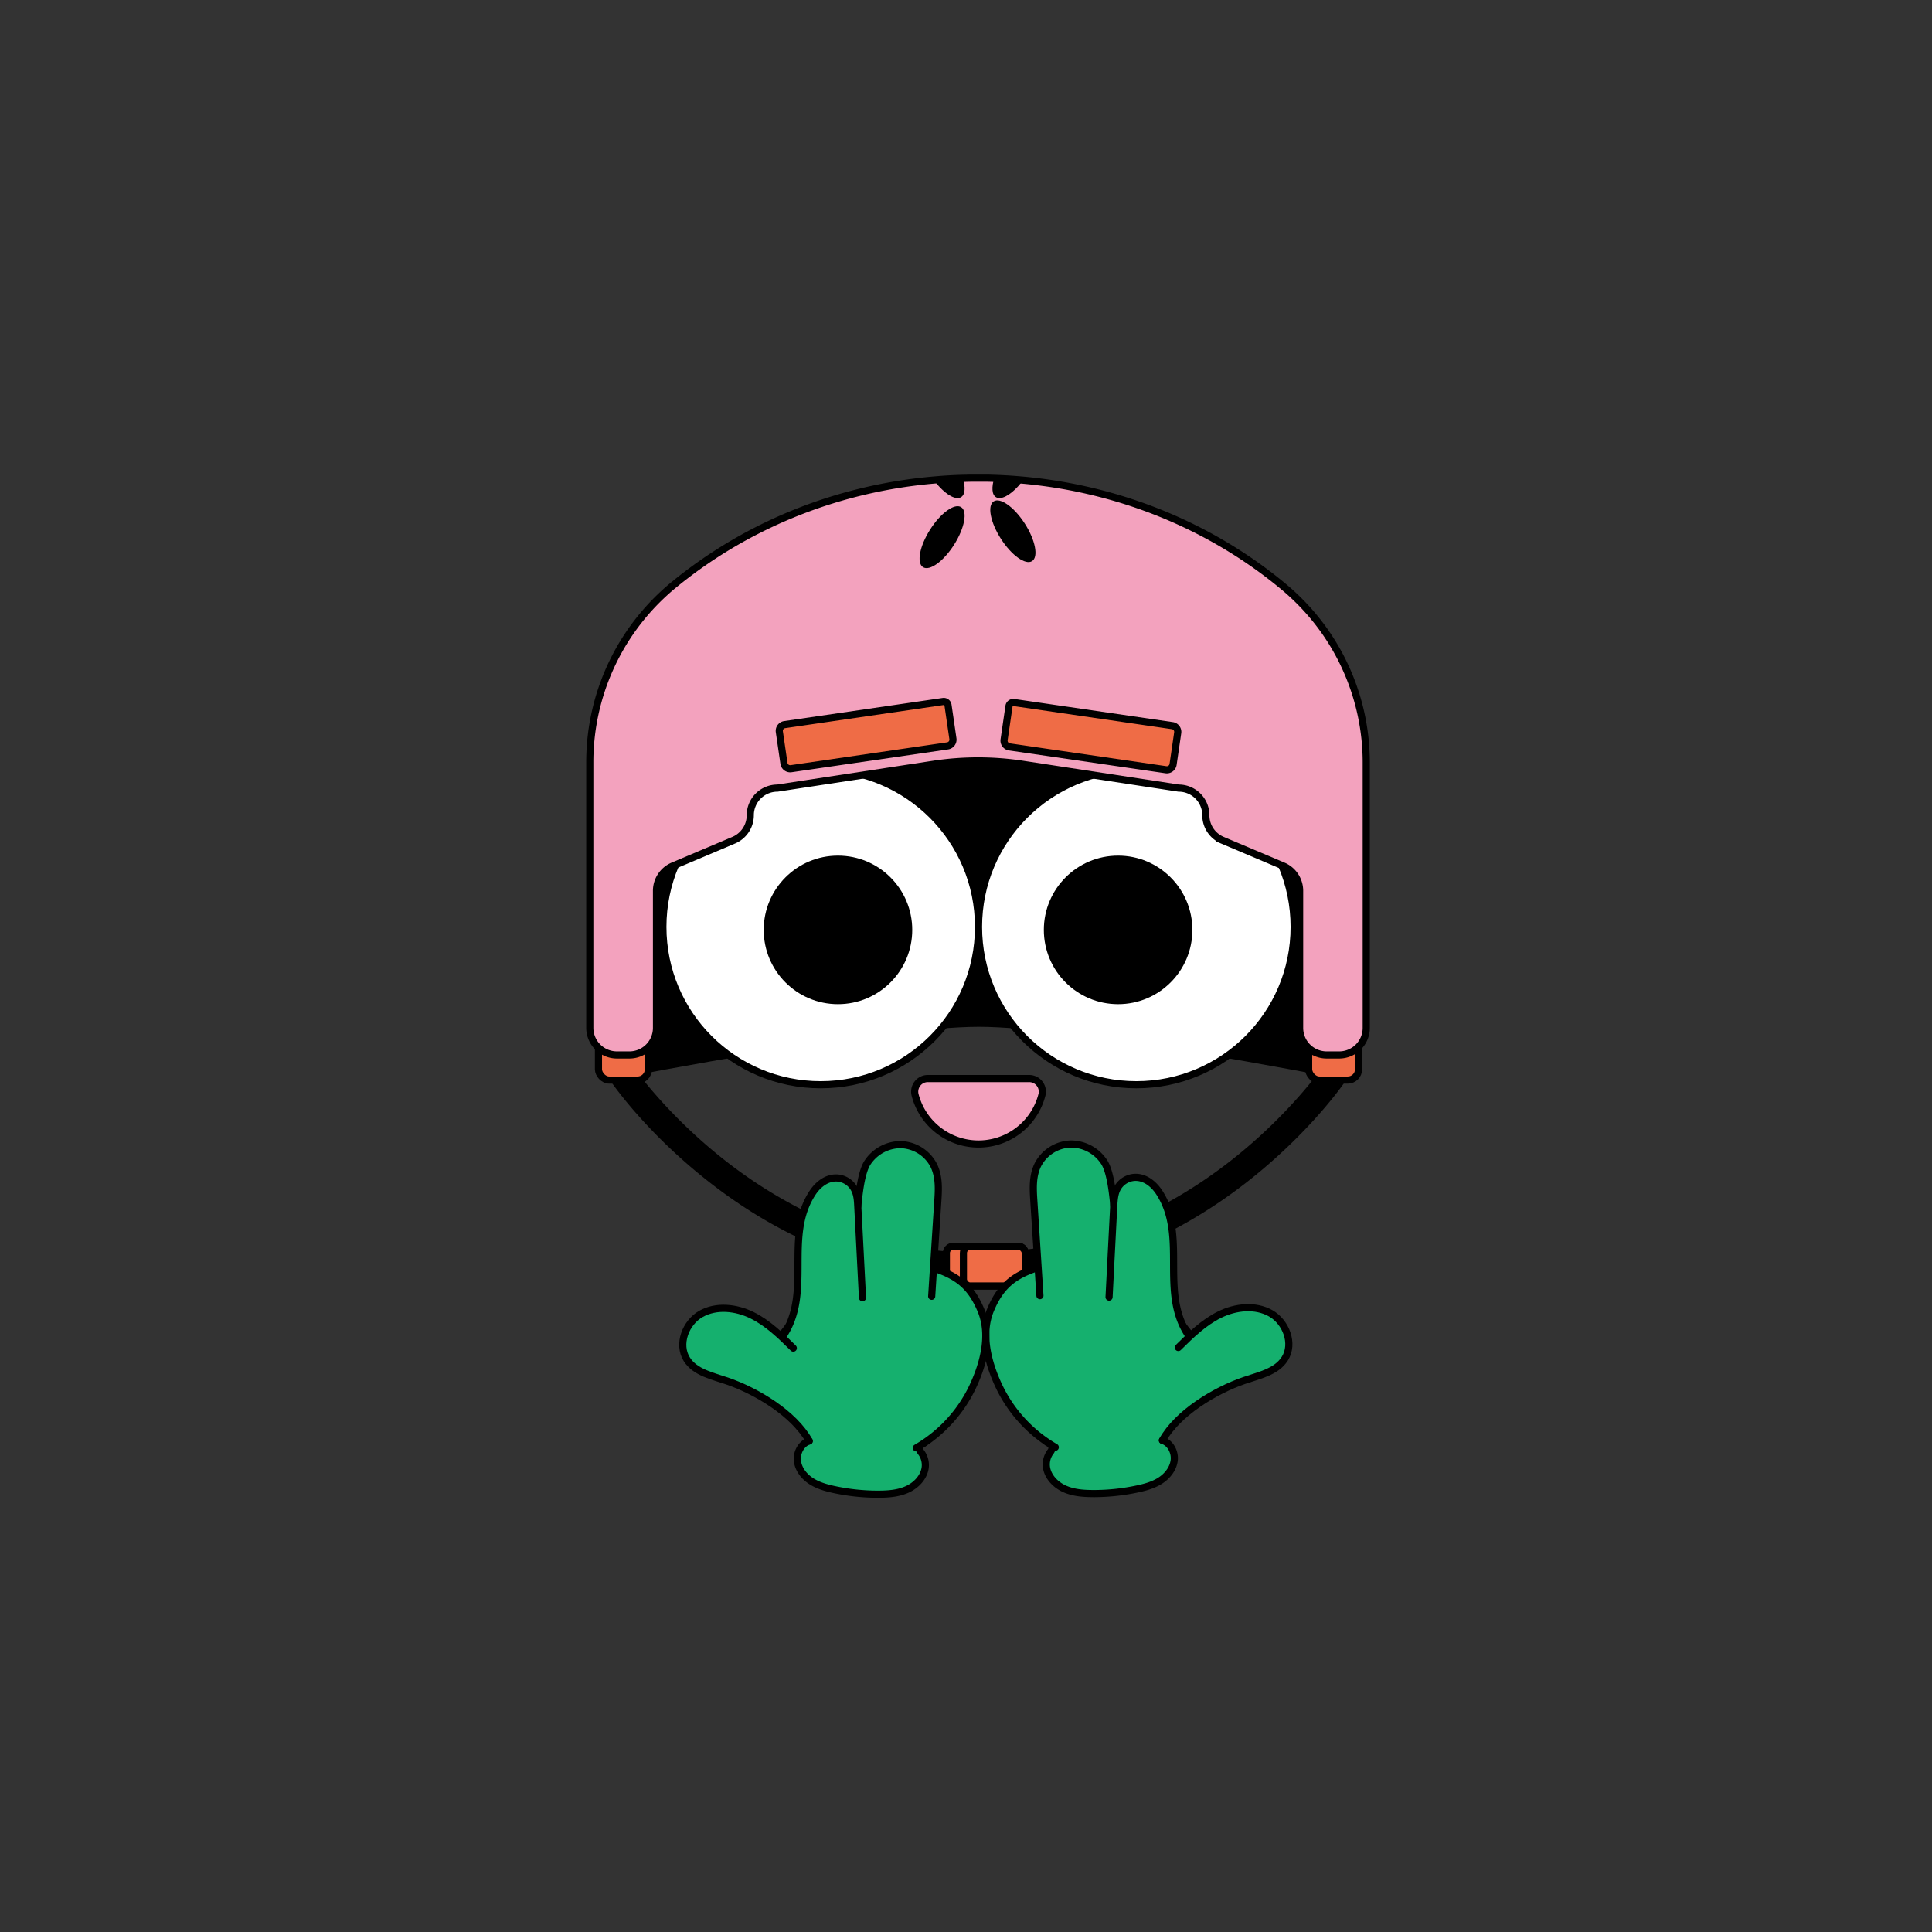<svg xmlns="http://www.w3.org/2000/svg" viewBox="0 0 1082.16 1082.16"><rect x="0" y="0" width="1082.16" height="1082.16" fill="#333333" stroke="none"/><defs><style>.cls-1{fill:#f3a2be;}.cls-1,.cls-2,.cls-3,.cls-4{stroke:#000;stroke-width:4px;}.cls-1,.cls-3{stroke-miterlimit:10;}.cls-2{fill:#fff;}.cls-2,.cls-4{stroke-linecap:round;stroke-linejoin:round;}.cls-3{fill:#ef6c46;}.cls-4{fill:#15b06e;}</style></defs><g id="CASQUE_01" data-name="CASQUE 01"><path d="M349.17,603.47s145.55-28.34,199.11-28.34,198.2,28.34,198.2,28.34V404.65H349.17V603.47"/></g><g id="BOUCHE"><path class="cls-1" d="M576.45,604.11a7.35,7.35,0,0,1,7.18,9.08,36.69,36.69,0,0,1-71.09,0,7.36,7.36,0,0,1,7.18-9.08Z"/></g><g id="YEUX"><circle class="cls-2" cx="459.69" cy="519.18" r="88.4"/><circle class="cls-2" cx="636.49" cy="519.18" r="88.4"/><circle cx="469.37" cy="520.86" r="41.6"/><circle cx="626.28" cy="520.86" r="41.6"/></g><g id="CASQUE_02" data-name="CASQUE 02"><path d="M547.82,716.69c-37.06,0-93.41-9.58-151.39-55.22-34.56-27.2-53.16-54.14-53.94-55.27a7.5,7.5,0,1,1,12.38-8.47h0c.18.26,18.33,26.46,51.23,52.26,30.07,23.59,79.07,51.7,141.72,51.7S659.48,673.58,689.55,650c32.89-25.8,51-52,51.22-52.26a7.5,7.5,0,0,1,12.38,8.47c-.77,1.13-19.37,28.07-53.93,55.27C667.21,686.66,615,716.69,547.82,716.69Z"/><rect class="cls-3" x="733" y="559.84" width="27.97" height="45.13" rx="6.06"/><rect class="cls-3" x="530.08" y="698.07" width="44.19" height="22.24" rx="3.79"/><rect class="cls-3" x="539.63" y="698.07" width="34.64" height="22.24" rx="3.79"/><rect class="cls-3" x="335.21" y="559.84" width="27.97" height="45.13" rx="6.06"/><path class="cls-1" d="M765.27,426.57V575.74a15.16,15.16,0,0,1-15.16,15.16h-7a15.16,15.16,0,0,1-15.16-15.16V499a15.17,15.17,0,0,0-9.28-14l-34-14.38a15.17,15.17,0,0,1-9.25-14,15.2,15.2,0,0,0-15.19-15.18l-87.58-13.37a165.8,165.8,0,0,0-49.63,0l-87.58,13.37a15.19,15.19,0,0,0-15.19,15.18,15.2,15.2,0,0,1-9.26,14L377,485a15.17,15.17,0,0,0-9.28,14v76.74a15.16,15.16,0,0,1-15.18,15.16h-7a15.2,15.2,0,0,1-15.18-15.19V426.11a128.47,128.47,0,0,1,42.46-94.6c1.37-1.25,2.77-2.45,4.2-3.63,2.13-1.73,4.25-3.46,6.44-5.12,38.8-29.94,87.25-49.46,140.35-53.94,5.17-.46,10.36-.76,15.63-.9,1.38,0,2.79-.07,4.2-.09l3.23,0h1.89l3.44,0h.44c1.2,0,2.38.05,3.55.09q7.89.24,15.6.92c54.84,4.76,104.65,25.48,144,57.15,1.17.95,2.35,1.92,3.5,2.88q2.67,2.22,5.2,4.6A128,128,0,0,1,765.27,426.57Z"/><path class="cls-3" d="M602.11,364.54H620a3.54,3.54,0,0,1,3.54,3.54v88.57A3.54,3.54,0,0,1,620,460.2H601a2.42,2.42,0,0,1-2.42-2.42V368.08a3.54,3.54,0,0,1,3.54-3.54Z" transform="translate(1107.3 -132.73) rotate(98.3)"/><path class="cls-3" d="M475.09,364h19a3.54,3.54,0,0,1,3.54,3.54V456.1a3.54,3.54,0,0,1-3.54,3.54H476.21a3.54,3.54,0,0,1-3.54-3.54V366.41A2.42,2.42,0,0,1,475.09,364Z" transform="translate(822.61 -127.69) rotate(81.7)"/><ellipse cx="527.67" cy="300.83" rx="19.91" ry="7.94" transform="translate(-9.25 584.83) rotate(-57.56)"/><ellipse cx="568.51" cy="300.83" rx="7.94" ry="19.91" transform="matrix(0.84, -0.54, 0.54, 0.84, -72.66, 351.85)"/><path d="M572.07,270.27c-4.57,5.73-9.74,9.3-13.09,8.63-3-.6-3.76-4.36-2.51-9.55C561.73,269.51,566.92,269.81,572.07,270.27Z"/><path d="M537.19,278.9c-3.34.67-8.51-2.93-13.1-8.65,5.17-.46,10.36-.76,15.62-.9C541,274.54,540.17,278.3,537.19,278.9Z"/></g><g id="MAIN"><path class="cls-4" d="M651.09,806.78c4.47,1.39,7.14,6.49,6.61,11.14s-3.7,8.7-7.61,11.27c-3.74,2.46-8.12,3.74-12.5,4.69a117.44,117.44,0,0,1-24.72,2.71c-5.63,0-11.43-.34-16.58-2.65-5-2.24-9.27-6.62-10.13-12a11.8,11.8,0,0,1,2.35-8.89,3.25,3.25,0,0,0-1.87-5.18h0l-9.09-31.2-3.4-52.95,19.53-40.48,16.05-18.47,22.18,6.74,5.94,30.41,8.21,19.54,24.64,31.43L681,763.22l-24.84,36.29"/><path class="cls-4" d="M582,709.78c-13.76,4.37-21.5,10.16-27.24,24.08-5.49,13.34-1.5,29.07,4.58,42.16a78.38,78.38,0,0,0,31.74,34.63"/><path class="cls-4" d="M651.09,806.78c8.52-15.3,29.34-27.87,45.9-33.56,8.3-2.86,18-4.79,22.67-12.21,5.3-8.38.71-20.5-7.92-25.39s-19.67-3.65-28.57.72S667.05,747.8,660,754.77"/><path class="cls-4" d="M582.49,725.73l-3.42-53.18c-.43-6.68-.82-13.58,2.14-19.86A21.47,21.47,0,0,1,600,640.79a22.31,22.31,0,0,1,18.56,10.26c3.51,5.61,4.7,18,5.33,24.23"/><path class="cls-4" d="M666.09,748.53c-17.09-24.54-.56-55.88-16.85-80.75-2.89-4.4-8-8.9-14.32-8.27a11.8,11.8,0,0,0-9.08,6.13c-1.59,3-1.78,6.37-2,9.64q-1.32,25.62-2.63,51.25"/><path class="cls-4" d="M453.26,807.13c-4.47,1.39-7.13,6.49-6.61,11.14s3.7,8.7,7.61,11.27c3.74,2.45,8.12,3.73,12.5,4.69a117.44,117.44,0,0,0,24.72,2.71c5.63,0,11.44-.34,16.58-2.66,5-2.24,9.27-6.61,10.13-12a11.76,11.76,0,0,0-2.35-8.89,3.26,3.26,0,0,1,1.88-5.18h0l9.09-31.2,3.39-52.95-19.53-40.49-16.05-18.47-22.17,6.75-5.95,30.41-8.21,19.54-24.63,31.42-10.34,10.34,24.84,36.29"/><path class="cls-4" d="M522.34,710.12c13.75,4.38,21.5,10.17,27.23,24.09,5.49,13.34,1.51,29.07-4.57,42.15A78.39,78.39,0,0,1,513.26,811"/><path class="cls-4" d="M453.26,807.13c-8.51-15.3-29.34-27.87-45.9-33.57-8.3-2.85-18-4.79-22.67-12.2-5.29-8.39-.71-20.5,7.92-25.39s19.67-3.65,28.57.72,16.12,11.45,23.17,18.42"/><path class="cls-4" d="M521.86,726.08l3.42-53.18c.43-6.68.82-13.58-2.14-19.86a21.49,21.49,0,0,0-18.78-11.91,22.34,22.34,0,0,0-18.57,10.27c-3.51,5.6-4.7,18-5.33,24.22"/><path class="cls-4" d="M438.26,748.88c17.09-24.54.56-55.88,16.86-80.75,2.88-4.4,8-8.9,14.31-8.27a11.8,11.8,0,0,1,9.08,6.13c1.6,3,1.79,6.37,1.95,9.63l2.64,51.26"/></g></svg>
